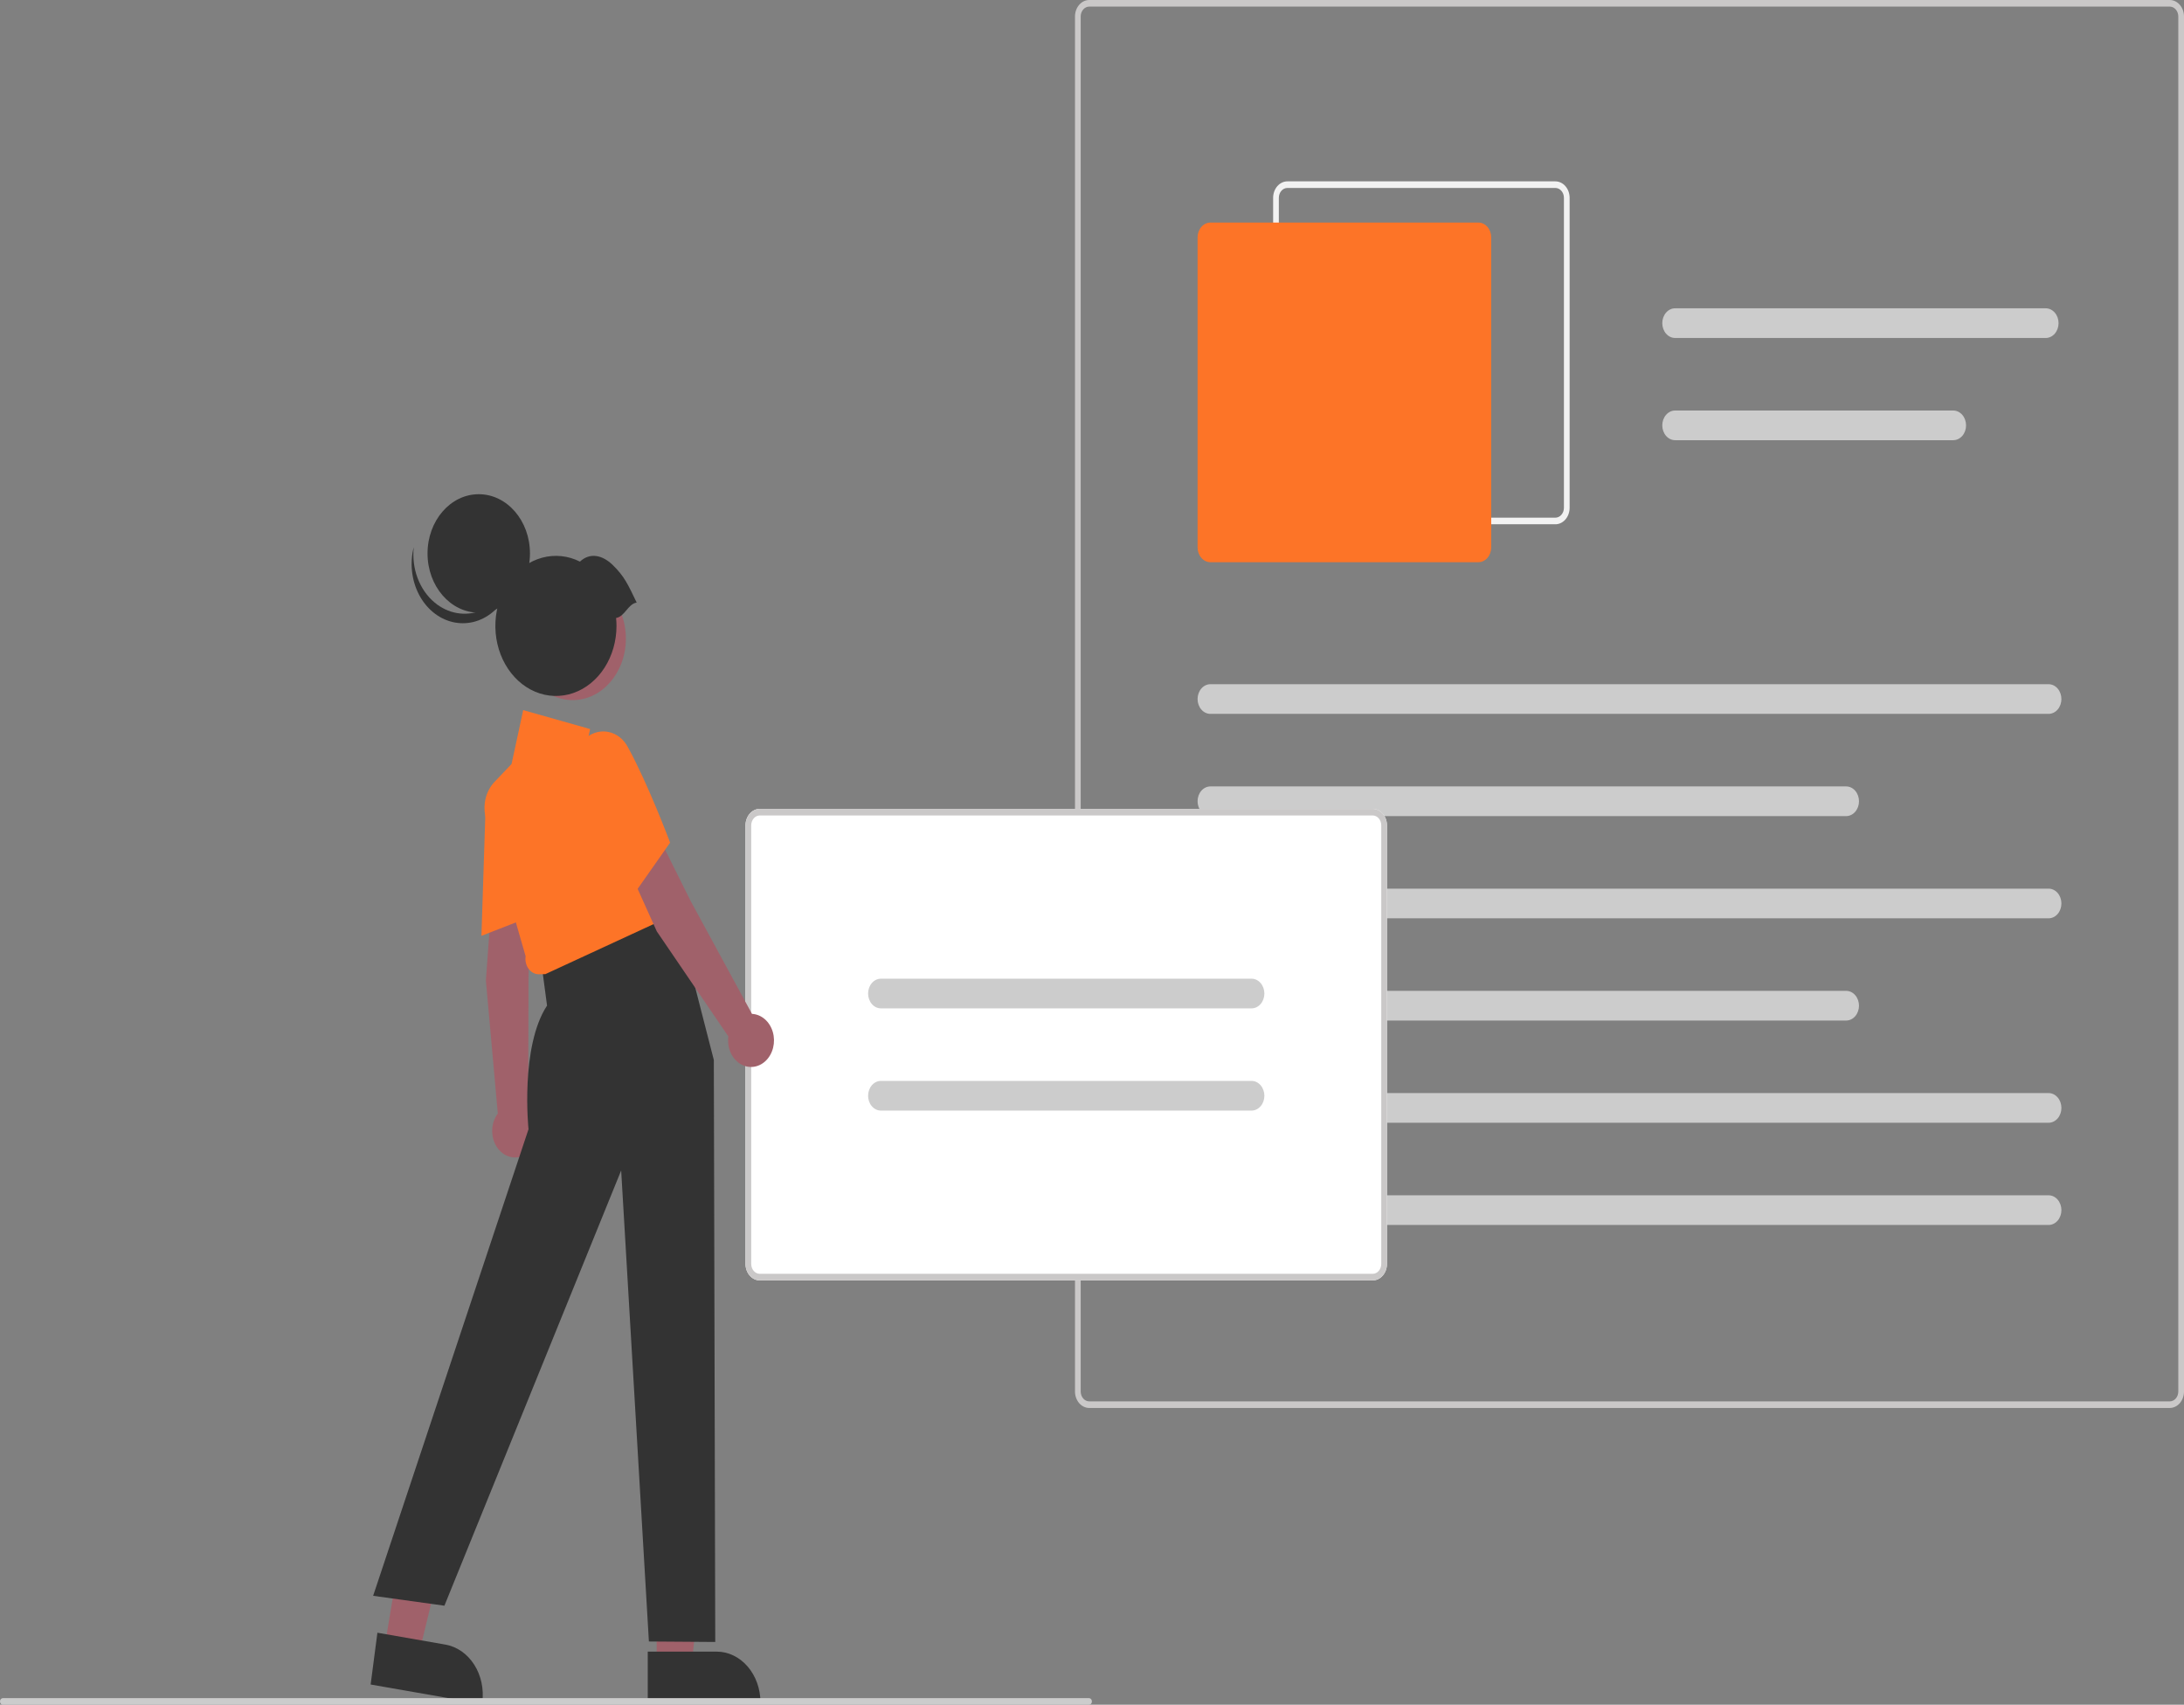 <svg width="766" height="598" viewBox="0 0 766 598" fill="none" xmlns="http://www.w3.org/2000/svg">
<rect x="0" y="0" width="766" height="598" fill="#808080" stroke="none"/>
<g clip-path="url(#clip0_276_1682)">
<path d="M761 493.899H382.033C380.708 493.898 379.437 493.288 378.5 492.204C377.563 491.119 377.035 489.649 377.034 488.116V5.783C377.035 4.25 377.563 2.78 378.5 1.696C379.437 0.612 380.708 0.002 382.033 0H761C762.326 0.002 763.597 0.612 764.534 1.696C765.471 2.78 765.998 4.25 766 5.783V488.116C765.998 489.649 765.471 491.119 764.534 492.204C763.597 493.288 762.326 493.898 761 493.899ZM382.033 2.313C381.238 2.314 380.476 2.68 379.913 3.331C379.351 3.981 379.035 4.863 379.034 5.783V488.116C379.035 489.036 379.351 489.918 379.913 490.569C380.476 491.219 381.238 491.585 382.033 491.586H761C761.796 491.585 762.558 491.219 763.121 490.569C763.683 489.918 763.999 489.036 764 488.116V5.783C763.999 4.863 763.683 3.981 763.121 3.331C762.558 2.68 761.796 2.314 761 2.313H382.033Z" fill="#CAC8C8"/>
<path d="M545.519 183.911H451.527C450.202 183.909 448.931 183.299 447.994 182.215C447.057 181.131 446.529 179.661 446.528 178.128V69.4C446.529 67.867 447.057 66.397 447.994 65.313C448.931 64.229 450.202 63.619 451.527 63.617H545.519C546.845 63.619 548.115 64.229 549.053 65.313C549.99 66.397 550.517 67.867 550.519 69.4V178.128C550.517 179.661 549.99 181.131 549.053 182.215C548.115 183.299 546.845 183.909 545.519 183.911ZM451.527 65.93C450.732 65.931 449.97 66.297 449.407 66.948C448.845 67.598 448.529 68.48 448.528 69.4V178.128C448.529 179.048 448.845 179.93 449.407 180.58C449.97 181.231 450.732 181.597 451.527 181.598H545.519C546.314 181.597 547.077 181.231 547.639 180.58C548.202 179.93 548.518 179.048 548.519 178.128V69.4C548.518 68.48 548.202 67.598 547.639 66.948C547.077 66.297 546.314 65.931 545.519 65.93H451.527Z" fill="#F2F2F2"/>
<path d="M518.522 197.213H424.53C423.337 197.211 422.193 196.662 421.35 195.687C420.506 194.711 420.032 193.388 420.03 192.008V83.281C420.032 81.9 420.506 80.578 421.35 79.602C422.193 78.626 423.337 78.077 424.53 78.075H518.522C519.715 78.077 520.858 78.626 521.702 79.602C522.545 80.578 523.02 81.9 523.021 83.281V192.008C523.02 193.388 522.545 194.711 521.702 195.687C520.858 196.662 519.715 197.211 518.522 197.213Z" fill="#FD7427"/>
<path d="M718.504 250.42H424.53C423.337 250.42 422.192 249.871 421.348 248.895C420.504 247.919 420.03 246.595 420.03 245.215C420.03 243.834 420.504 242.51 421.348 241.534C422.192 240.558 423.337 240.01 424.53 240.01H718.504C719.698 240.01 720.842 240.558 721.686 241.534C722.53 242.51 723.004 243.834 723.004 245.215C723.004 246.595 722.53 247.919 721.686 248.895C720.842 249.871 719.698 250.42 718.504 250.42Z" fill="#CCCCCC"/>
<path d="M647.51 286.277H424.53C423.337 286.277 422.192 285.728 421.348 284.752C420.504 283.776 420.03 282.452 420.03 281.072C420.03 279.691 420.504 278.367 421.348 277.391C422.192 276.415 423.337 275.867 424.53 275.867H647.51C648.704 275.867 649.848 276.415 650.692 277.391C651.536 278.367 652.01 279.691 652.01 281.072C652.01 282.452 651.536 283.776 650.692 284.752C649.848 285.728 648.704 286.277 647.51 286.277Z" fill="#CCCCCC"/>
<path d="M717.504 118.559H587.515C586.322 118.559 585.178 118.011 584.334 117.034C583.49 116.058 583.016 114.734 583.016 113.354C583.016 111.973 583.49 110.65 584.334 109.673C585.178 108.697 586.322 108.149 587.515 108.149H717.504C718.697 108.149 719.842 108.697 720.686 109.673C721.53 110.65 722.004 111.973 722.004 113.354C722.004 114.734 721.53 116.058 720.686 117.034C719.842 118.011 718.697 118.559 717.504 118.559Z" fill="#CCCCCC"/>
<path d="M685.063 154.416H587.515C586.322 154.416 585.178 153.867 584.334 152.891C583.49 151.915 583.016 150.591 583.016 149.211C583.016 147.83 583.49 146.506 584.334 145.53C585.178 144.554 586.322 144.006 587.515 144.006H685.063C686.257 144.006 687.401 144.554 688.245 145.53C689.089 146.506 689.563 147.83 689.563 149.211C689.563 150.591 689.089 151.915 688.245 152.891C687.401 153.867 686.257 154.416 685.063 154.416Z" fill="#CCCCCC"/>
<path d="M718.504 322.133H424.53C423.337 322.133 422.192 321.585 421.348 320.609C420.504 319.633 420.03 318.309 420.03 316.928C420.03 315.548 420.504 314.224 421.348 313.248C422.192 312.272 423.337 311.723 424.53 311.723H718.504C719.698 311.723 720.842 312.272 721.686 313.248C722.53 314.224 723.004 315.548 723.004 316.928C723.004 318.309 722.53 319.633 721.686 320.609C720.842 321.585 719.698 322.133 718.504 322.133Z" fill="#CCCCCC"/>
<path d="M647.51 357.99H424.53C423.337 357.99 422.192 357.442 421.348 356.466C420.504 355.49 420.03 354.166 420.03 352.785C420.03 351.405 420.504 350.081 421.348 349.105C422.192 348.129 423.337 347.58 424.53 347.58H647.51C648.704 347.58 649.848 348.129 650.692 349.105C651.536 350.081 652.01 351.405 652.01 352.785C652.01 354.166 651.536 355.49 650.692 356.466C649.848 357.442 648.704 357.99 647.51 357.99Z" fill="#CCCCCC"/>
<path d="M718.504 393.847H424.53C423.337 393.847 422.192 393.299 421.348 392.323C420.504 391.347 420.03 390.023 420.03 388.642C420.03 387.262 420.504 385.938 421.348 384.962C422.192 383.985 423.337 383.437 424.53 383.437H718.504C719.698 383.437 720.842 383.985 721.686 384.962C722.53 385.938 723.004 387.262 723.004 388.642C723.004 390.023 722.53 391.347 721.686 392.323C720.842 393.299 719.698 393.847 718.504 393.847Z" fill="#CCCCCC"/>
<path d="M718.504 429.704H424.53C423.337 429.704 422.192 429.156 421.348 428.18C420.504 427.203 420.03 425.879 420.03 424.499C420.03 423.119 420.504 421.795 421.348 420.818C422.192 419.842 423.337 419.294 424.53 419.294H718.504C719.698 419.294 720.842 419.842 721.686 420.818C722.53 421.795 723.004 423.119 723.004 424.499C723.004 425.879 722.53 427.203 721.686 428.18C720.842 429.156 719.698 429.704 718.504 429.704Z" fill="#CCCCCC"/>
<path d="M481.454 449.149H266.473C265.147 449.147 263.876 448.537 262.939 447.453C262.002 446.369 261.475 444.899 261.473 443.365V289.528C261.475 287.995 262.002 286.525 262.939 285.44C263.876 284.356 265.147 283.746 266.473 283.745H481.454C482.779 283.746 484.05 284.356 484.987 285.44C485.925 286.525 486.452 287.995 486.453 289.528V443.365C486.452 444.899 485.925 446.369 484.987 447.453C484.05 448.537 482.779 449.147 481.454 449.149Z" fill="white"/>
<path d="M481.454 449.149H266.473C265.147 449.147 263.876 448.537 262.939 447.453C262.002 446.369 261.475 444.899 261.473 443.365V289.528C261.475 287.995 262.002 286.525 262.939 285.44C263.876 284.356 265.147 283.746 266.473 283.745H481.454C482.779 283.746 484.05 284.356 484.987 285.44C485.925 286.525 486.452 287.995 486.453 289.528V443.365C486.452 444.899 485.925 446.369 484.987 447.453C484.05 448.537 482.779 449.147 481.454 449.149ZM266.473 286.058C265.677 286.059 264.915 286.425 264.353 287.075C263.79 287.726 263.474 288.608 263.473 289.528V443.365C263.474 444.285 263.79 445.168 264.353 445.818C264.915 446.469 265.677 446.834 266.473 446.835H481.454C482.249 446.834 483.012 446.469 483.574 445.818C484.136 445.168 484.453 444.285 484.454 443.365V289.528C484.453 288.608 484.136 287.726 483.574 287.075C483.012 286.425 482.249 286.059 481.454 286.058H266.473Z" fill="#CAC8C8"/>
<path d="M438.958 353.723H308.969C307.776 353.723 306.631 353.175 305.787 352.199C304.944 351.223 304.469 349.899 304.469 348.518C304.469 347.138 304.944 345.814 305.787 344.838C306.631 343.862 307.776 343.313 308.969 343.313H438.958C440.151 343.313 441.296 343.862 442.139 344.838C442.983 345.814 443.457 347.138 443.457 348.518C443.457 349.899 442.983 351.223 442.139 352.199C441.296 353.175 440.151 353.723 438.958 353.723Z" fill="#CCCCCC"/>
<path d="M438.958 389.58H308.969C307.776 389.58 306.631 389.032 305.787 388.056C304.944 387.08 304.469 385.756 304.469 384.375C304.469 382.995 304.944 381.671 305.787 380.695C306.631 379.719 307.776 379.17 308.969 379.17H438.958C440.151 379.17 441.296 379.719 442.139 380.695C442.983 381.671 443.457 382.995 443.457 384.375C443.457 385.756 442.983 387.08 442.139 388.056C441.296 389.032 440.151 389.58 438.958 389.58Z" fill="#CCCCCC"/>
<path d="M230.315 583.994H242.574L248.405 529.297L230.313 529.298L230.315 583.994Z" fill="#A0616A"/>
<path d="M227.188 579.364L251.33 579.363H251.331C255.411 579.363 259.324 581.238 262.209 584.576C265.095 587.913 266.716 592.44 266.716 597.16V597.738L227.189 597.74L227.188 579.364Z" fill="#333333"/>
<path d="M134.864 577.855L146.985 579.974L159.82 526.902L143.93 523.774L134.864 577.855Z" fill="#A0616A"/>
<path d="M132.37 572.737L156.241 576.911L156.242 576.911C160.277 577.617 163.904 580.147 166.325 583.946C168.747 587.745 169.764 592.501 169.155 597.168L169.08 597.74L129.997 590.907L132.37 572.737Z" fill="#333333"/>
<path d="M172.661 312.93L186.272 317.055L185.367 342.582L185.255 389.059C186.596 390.132 187.623 391.651 188.202 393.414C188.781 395.178 188.883 397.103 188.496 398.935C188.108 400.767 187.249 402.419 186.031 403.674C184.814 404.929 183.296 405.727 181.678 405.962C180.061 406.197 178.419 405.858 176.971 404.991C175.523 404.124 174.337 402.768 173.57 401.104C172.803 399.44 172.49 397.545 172.674 395.671C172.857 393.797 173.528 392.032 174.598 390.608L170.416 343.961L172.661 312.93Z" fill="#A0616A"/>
<path d="M170.292 283.691C170.367 281.224 171.055 278.834 172.273 276.807C173.491 274.78 175.188 273.202 177.16 272.261C179.007 271.305 181.055 270.994 183.052 271.365C185.05 271.737 186.91 272.775 188.405 274.353C189.479 275.463 190.331 276.831 190.901 278.361C191.471 279.892 191.746 281.547 191.706 283.213C191.742 298.167 188.824 319.965 188.794 320.183L188.748 320.529L168.853 328.279L170.292 283.691Z" fill="#FD7427"/>
<path d="M205.865 326.141L236.295 317.029L250.361 371.829L250.861 575.982L227.591 575.814L217.864 410.578L155.869 563.259L130.872 559.789L185.367 396.12C185.367 396.12 182.367 367.203 191.866 352.744L189.866 337.708L205.865 326.141Z" fill="#333333"/>
<path d="M185.347 339.775C184.921 339.177 184.612 338.48 184.441 337.731C184.269 336.982 184.239 336.2 184.352 335.436L170.472 287.267C169.824 285.015 169.755 282.595 170.274 280.298C170.792 278.002 171.876 275.93 173.394 274.333L179.419 267.997L183.503 249.103L206.972 255.739L205.038 264.686L215.66 262.453L238.032 320.092L191.269 341.714L188.965 341.756C188.273 341.758 187.589 341.581 186.963 341.238C186.337 340.895 185.785 340.395 185.347 339.775Z" fill="#FD7427"/>
<path d="M217.922 299.105L231.331 294.175L242.362 316.309L263.744 355.658C265.373 355.736 266.943 356.384 268.247 357.516C269.551 358.649 270.527 360.212 271.046 362C271.565 363.788 271.602 365.717 271.153 367.53C270.704 369.343 269.79 370.956 268.531 372.155C267.273 373.354 265.729 374.083 264.105 374.245C262.48 374.407 260.852 373.995 259.434 373.063C258.016 372.131 256.877 370.723 256.166 369.026C255.455 367.328 255.207 365.421 255.453 363.557L230.363 326.719L217.922 299.105Z" fill="#A0616A"/>
<path d="M202.408 275.858C201.332 273.726 200.809 271.281 200.901 268.815C200.994 266.349 201.699 263.966 202.931 261.951C204.051 260.002 205.638 258.474 207.498 257.553C209.358 256.632 211.409 256.359 213.401 256.767C214.822 257.041 216.174 257.67 217.363 258.611C218.552 259.552 219.55 260.781 220.286 262.214C227.226 274.83 234.832 295.057 234.908 295.259L235.028 295.581L221.795 314.432L202.408 275.858Z" fill="#FD7427"/>
<path d="M200.867 245.587C211.165 245.587 219.514 235.929 219.514 224.016C219.514 212.103 211.165 202.446 200.867 202.446C190.568 202.446 182.219 212.103 182.219 224.016C182.219 235.929 190.568 245.587 200.867 245.587Z" fill="#A0616A"/>
<path d="M167.913 214.917C177.833 214.917 185.875 205.615 185.875 194.139C185.875 182.664 177.833 173.361 167.913 173.361C157.993 173.361 149.951 182.664 149.951 194.139C149.951 205.615 157.993 214.917 167.913 214.917Z" fill="#333333"/>
<path d="M152.42 211.345C154.744 213.289 157.438 214.56 160.275 215.053C163.111 215.546 166.009 215.245 168.725 214.177C171.44 213.109 173.896 211.304 175.885 208.913C177.874 206.522 179.339 203.615 180.158 200.435C179.848 203.285 179.031 206.029 177.758 208.496C176.485 210.962 174.783 213.096 172.761 214.763C170.739 216.43 168.44 217.594 166.01 218.182C163.579 218.77 161.07 218.768 158.64 218.177C156.21 217.586 153.912 216.419 151.892 214.749C149.871 213.079 148.172 210.942 146.902 208.474C145.631 206.006 144.817 203.261 144.51 200.41C144.203 197.56 144.41 194.667 145.119 191.914C144.716 195.612 145.182 199.368 146.466 202.787C147.751 206.206 149.807 209.162 152.42 211.345Z" fill="#333333"/>
<path d="M223.306 211.368C220.17 204.874 218.971 202.161 214.927 198.213C211.352 194.72 206.954 193.695 203.407 197.004C199.211 194.906 194.542 194.431 190.093 195.648C185.645 196.864 181.654 199.709 178.714 203.758C175.775 207.807 174.042 212.846 173.775 218.124C173.508 223.403 174.719 228.641 177.23 233.06C179.741 237.478 183.417 240.842 187.712 242.652C192.008 244.461 196.693 244.619 201.072 243.103C205.452 241.587 209.291 238.478 212.021 234.236C214.751 229.995 216.225 224.848 216.225 219.56C216.221 218.631 216.173 217.704 216.08 216.781C219.163 216.28 220.223 211.869 223.306 211.368Z" fill="#333333"/>
<path d="M381.967 598H1C0.735 598 0.48 597.878 0.293 597.661C0.105 597.444 0 597.15 0 596.843C0 596.537 0.105 596.242 0.293 596.025C0.48 595.809 0.735 595.687 1 595.687H381.967C382.232 595.687 382.486 595.809 382.674 596.025C382.861 596.242 382.967 596.537 382.967 596.843C382.967 597.15 382.861 597.444 382.674 597.661C382.486 597.878 382.232 598 381.967 598Z" fill="#CCCCCC"/>
</g>
<defs>
<clipPath id="clip0_276_1682">
<rect width="766" height="598" fill="white"/>
</clipPath>
</defs>
</svg>

